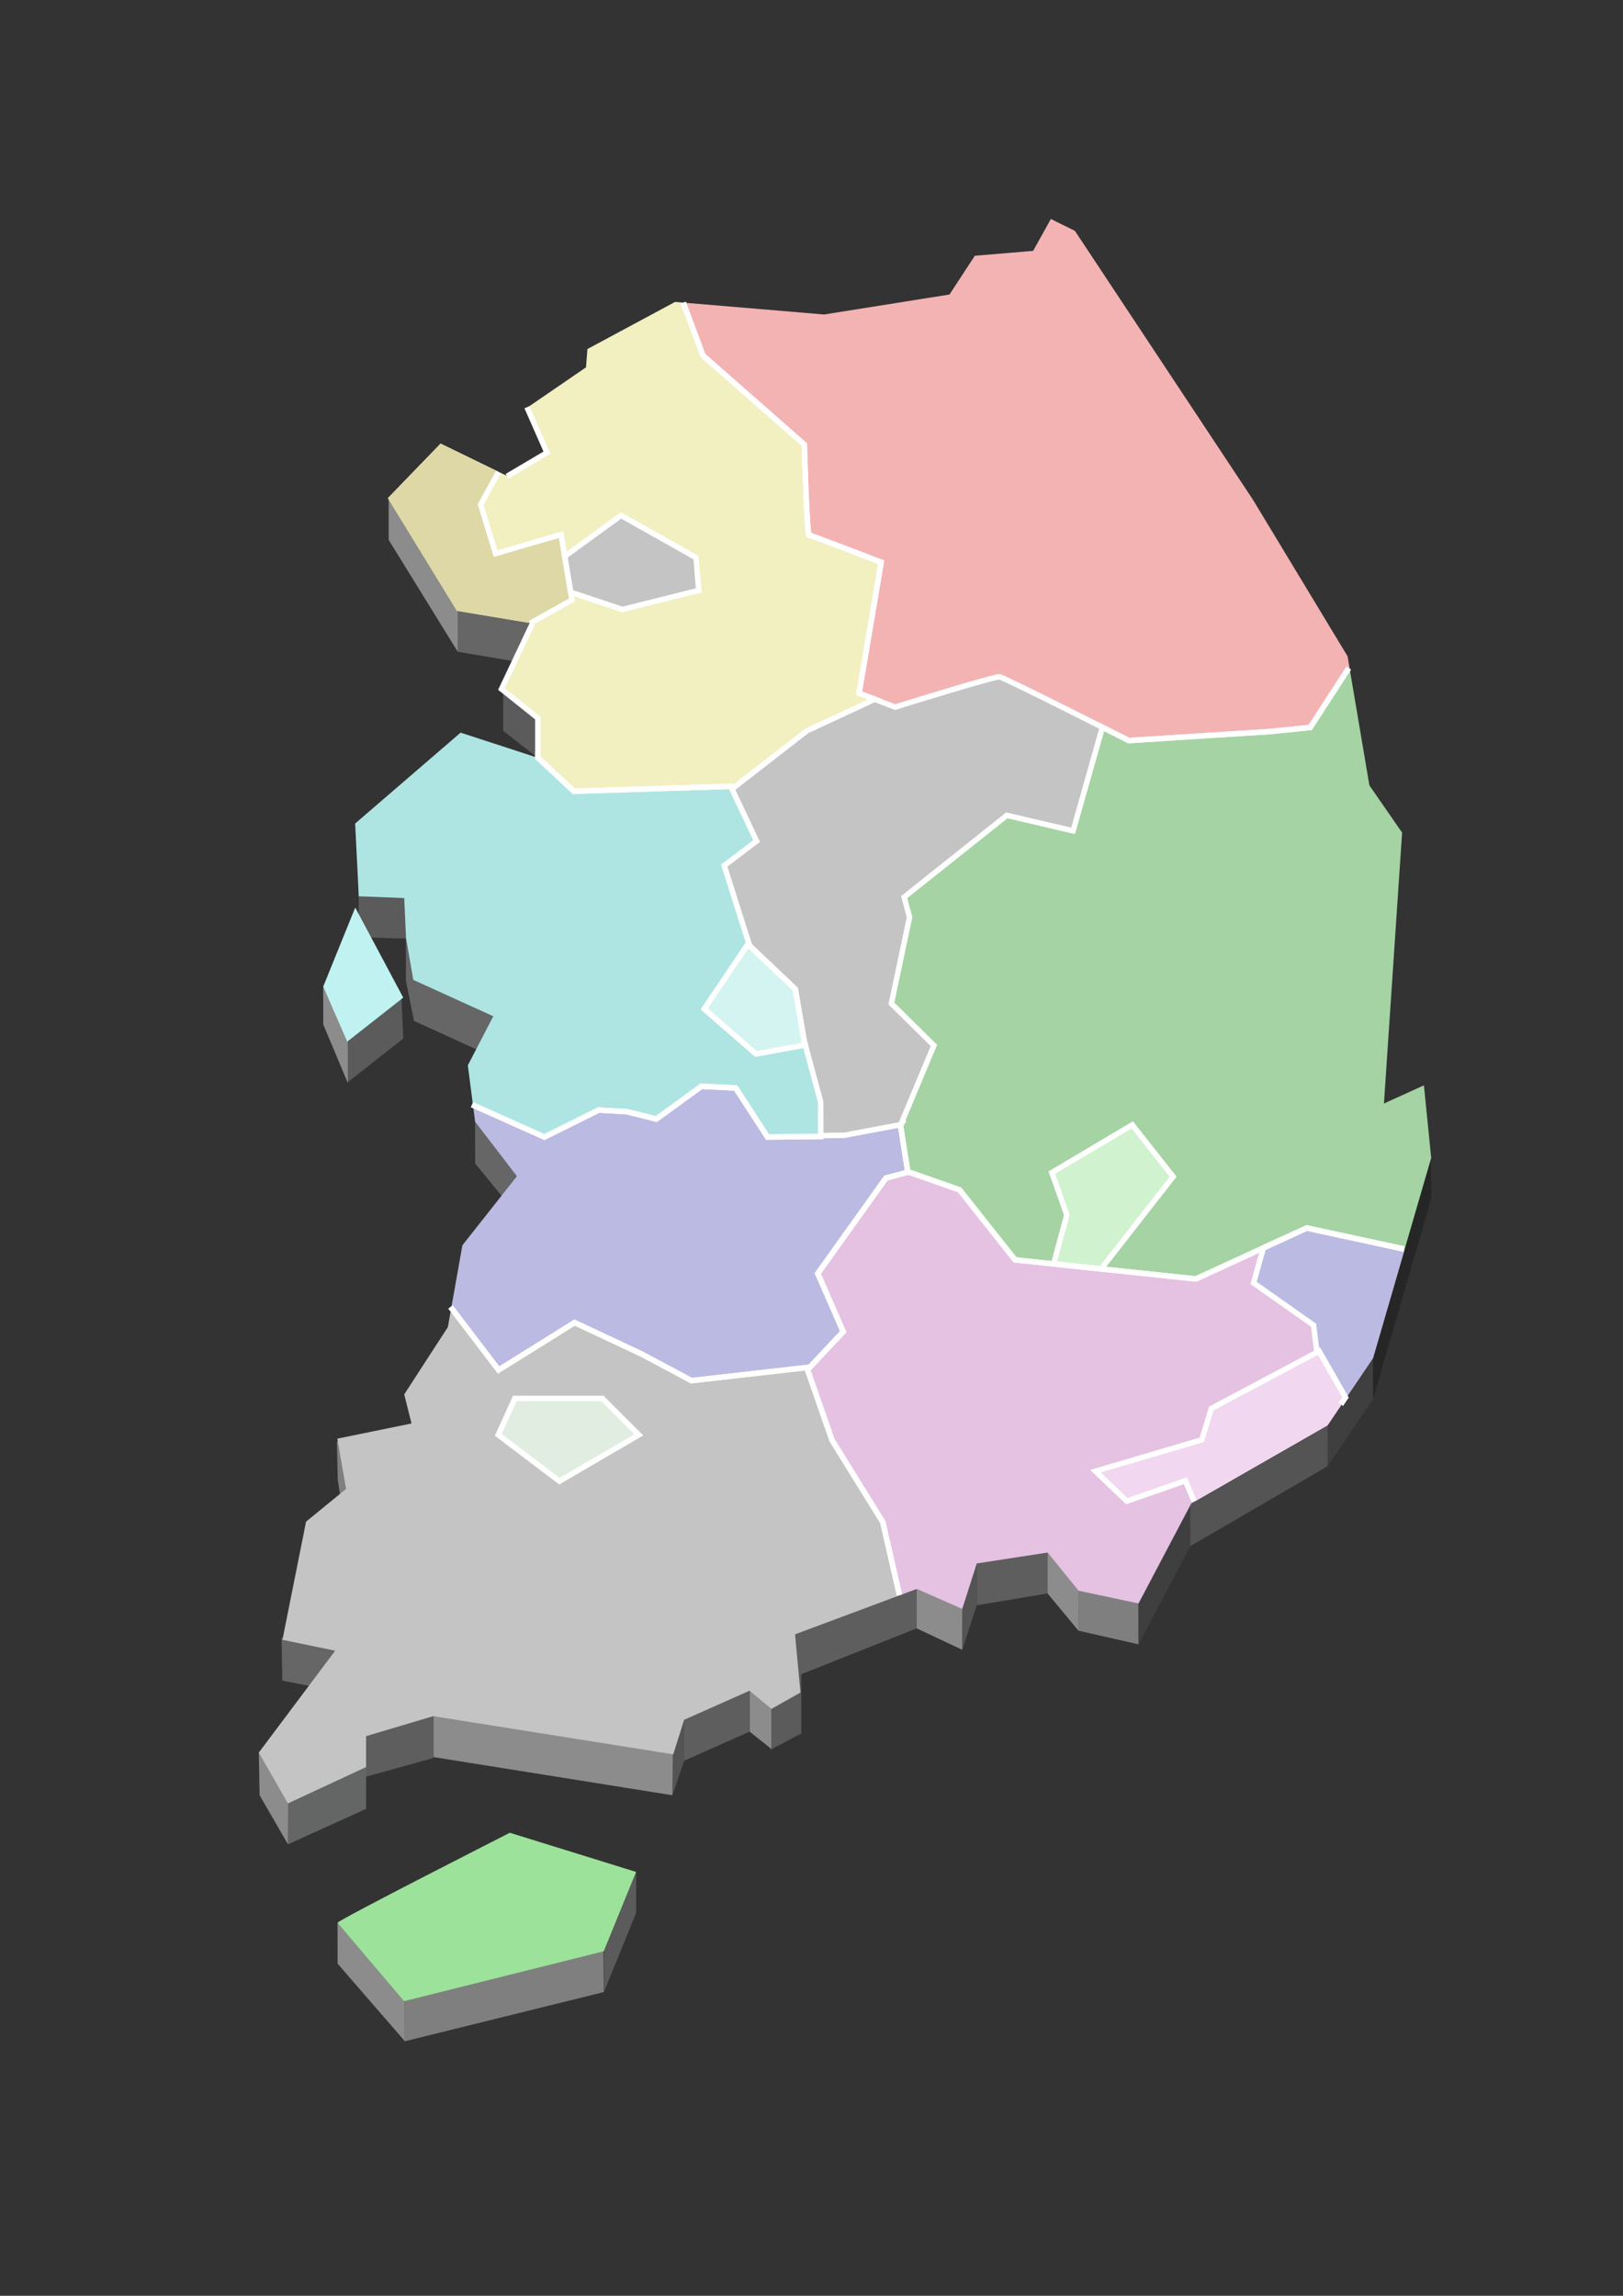 <svg xmlns="http://www.w3.org/2000/svg" viewBox="0 0 595.28 841.89"><rect x="0" y="0" width="595.28" height="841.89" fill="#333333" stroke="none"/><defs><style>.cls-1{fill:#5b5b5b;}.cls-2{fill:#8c8c8c;}.cls-3{fill:#5e5e5e;}.cls-4{fill:#545454;}.cls-5{fill:#666;}.cls-6{fill:#646666;}.cls-7{fill:#7f7f7f;}.cls-8{fill:#3f3f3f;}.cls-9{fill:#262626;}.cls-10{fill:#9ce29a;}.cls-11{fill:#e5c1e2;}.cls-12{fill:#c0f2f2;}.cls-13{fill:#c4c4c4;}.cls-14{fill:#aee5e3;}.cls-15{fill:#bbbae2;}.cls-16{fill:#a5d3a3;}.cls-17{fill:#f4b3b3;}.cls-18{fill:#f2efc0;}.cls-19{fill:#e2ede2;}.cls-20{fill:#d1f2ce;}.cls-21{fill:#d4f4f2;}.cls-22{fill:#ddd8a6;}.cls-23{fill:#f2d7f1;}.cls-24{fill:none;stroke:#fff;stroke-width:2px;}</style></defs><polygon class="cls-1" points="293.89 635.67 282.56 641.67 282.56 588.67 293.89 588.67 293.89 635.67"/><polygon class="cls-2" points="282.89 641.33 274.95 635 274.89 594.33 282.89 594.33 282.89 641.33"/><polygon class="cls-3" points="274.95 635 250.95 645.67 250.66 588.67 274.89 588.33 274.95 635"/><polygon class="cls-4" points="250.95 645.67 246.62 658.33 246.89 601.34 250.89 600.33 250.95 645.67"/><polygon class="cls-2" points="246.62 658.33 158.95 644.33 158.89 614 247.02 613 246.62 658.33"/><polygon class="cls-5" points="192.56 449 174.28 426.67 174.22 396.34 192.22 395.33 192.56 449"/><polygon class="cls-1" points="147.92 380.83 127.38 396.98 126.89 366 147.22 365.33 147.92 380.83"/><polygon class="cls-2" points="127.59 397.17 118.56 375.67 118.55 361.8 127.56 380.67 127.59 397.17"/><polygon class="cls-3" points="158.95 644.67 134.12 651.57 134.56 600.34 158.89 599.34 158.95 644.67"/><polygon class="cls-6" points="134.28 663.33 105.62 676.33 105.56 637 134.22 618 134.28 663.33"/><polygon class="cls-2" points="105.62 676.33 95.22 658.33 94.93 642.67 105.75 646 105.62 676.33"/><polygon class="cls-5" points="126.22 620.67 103.56 616.33 103.26 600.67 127.56 600.67 126.22 620.67"/><polygon class="cls-7" points="125.22 551.33 123.89 542.67 123.56 528.67 132.89 529 125.22 551.33"/><polygon class="cls-3" points="336.56 597 291.23 615 291.23 562 336.56 562 336.56 597"/><polygon class="cls-5" points="180.95 387.67 151.87 374.38 150.93 321.67 197.22 321.67 180.95 387.67"/><polygon class="cls-5" points="151.89 374.67 148.89 359.67 148.89 306.67 151.56 306 151.89 374.67"/><polygon class="cls-1" points="152.56 344.33 131.56 343.67 131.56 303 152.56 309.33 152.56 344.33"/><polygon class="cls-1" points="199.89 280 184.56 268 184.56 252.67 205.56 233.67 199.89 280"/><polygon class="cls-5" points="193.56 243.33 167.89 239 167.89 223.67 201.22 204.67 193.56 243.33"/><polygon class="cls-2" points="167.89 239 142.56 198 142.56 182.67 167.89 171.67 167.89 239"/><polygon class="cls-2" points="352.95 605 336.23 597.14 336.23 544.67 353.23 544.67 352.95 605"/><polygon class="cls-4" points="358.23 588.67 352.95 605 353.04 551.34 358.23 551.34 358.23 588.67"/><polygon class="cls-3" points="384.28 584.33 358.23 588.67 358.23 535.67 384.23 535.67 384.28 584.33"/><polygon class="cls-2" points="395.62 598.08 384.23 584.33 384.23 531.33 395.89 531.33 395.62 598.08"/><polygon class="cls-7" points="417.62 603 395.56 598 395.56 545 417.52 545 417.62 603"/><polygon class="cls-8" points="436.62 567 417.56 603 417.56 550 436.64 550 436.62 567"/><polygon class="cls-4" points="486.95 537.67 436.56 567 436.56 514 487.23 501.67 486.95 537.67"/><polygon class="cls-8" points="503.62 513 486.92 537.7 486.85 485 503.89 485.67 503.62 513"/><polygon class="cls-9" points="525.02 439.38 503.62 513 503.56 460.33 524.68 422.38 525.02 439.38"/><polygon class="cls-7" points="221.48 730.51 148.39 748.58 148.39 712.58 221.31 712.58 221.48 730.51"/><polygon class="cls-2" points="148.48 748.51 123.82 720.09 123.8 705.1 148.31 730.58 148.48 748.51"/><polygon class="cls-1" points="233.33 701.42 221.57 730.34 221.55 715.35 233.31 686.42 233.33 701.42"/><path class="cls-10" d="M123.8,705.09c.36-1.07,63.19-33,63.19-33l46.32,14.36-11.85,29.09-73.25,18.31Z"/><polygon class="cls-11" points="479.6 450.33 438.93 469 372.6 462 352.26 436.33 333.61 429.79 325.26 432 300.26 467 309.6 488.33 296.5 502.3 305.51 528.17 324.1 558.15 330.21 584.92 313.2 591.27 313.2 591.27 336.26 582.67 352.93 590 358.26 573.33 384.26 569.33 395.59 583.33 417.59 588 436.93 551.33 486.93 522.67 503.6 498 515.22 458.04 479.6 450.33"/><polygon class="cls-12" points="130.29 332.81 118.55 361.8 127.36 381.98 147.9 365.84 130.29 332.81"/><path class="cls-13" d="M260.58,277.27l57.22-36.58,60.5-2.82,39.87,31.9s-8,47.84-9.85,47.84-54.87,24.85-54.87,24.85l1.87,40.34-4.37,34L322,423.14l-35.17-.47-38.93-89.59Z"/><polygon class="cls-14" points="301.36 416.76 301.32 404.07 295.32 381.88 292.02 362.7 275.24 346.81 265.94 317.43 277.81 308.43 268.34 288.35 210.78 290.15 197.59 277.86 197.59 278 168.93 268.67 130.26 302 131.59 328.67 148.26 329.33 148.93 344 151.59 359.33 180.93 372.67 171.59 390.67 173.46 405.1 199.99 416.96 219.9 407.08 230.26 407.67 241.06 410.37 257.55 398.37 270.14 398.97 281.83 416.96 301.36 416.76"/><polygon class="cls-15" points="333.26 429.67 330.6 412.67 330.77 412.41 309.93 416.33 301.36 416.43 301.36 416.76 281.83 416.96 270.14 398.97 257.55 398.37 241.06 410.37 230.26 407.67 219.9 407.08 199.99 416.96 173.46 405.1 172.26 395.82 174.26 411.33 189.59 431.33 169.59 456.67 164.26 486.67 165.57 479.29 183.2 502.39 211.08 485 235.36 496.39 253.95 506.29 296.22 501.49 296.5 502.3 309.6 488.33 300.26 467 325.26 432 333.61 429.79 337.64 431.2 337.64 431.2 333.26 429.67"/><path class="cls-16" d="M522.26,398l-14.66,6.67,6.66-99.34-12-17.33-8-47.33L495,245l-14.12,21.76-14.68,1.5-51.87,3.3s-4-2-9.66-4.88l-10.74,38L369.6,299l-37.67,30,2,7.33L327.26,368l15.6,15.38L330.6,412.67l2.66,17,19,6.66L372.6,462l66.33,7,40.67-18.67L515.22,458l9.71-33.37Z"/><path class="cls-17" d="M494.26,240.67,459.6,183.33,394.26,84.67l-8.83-4.37L378.93,92l-21.39,1.79L348.26,108l-46,7.33L250.91,111l7.24,19.42,37.17,32.68s.9,33.27,1.8,33.27,26.38,9.89,26.38,9.89l-8.09,48,13.19,5.09s36.57-11.39,38.37-11.09,47.36,23.39,47.36,23.39l51.87-3.3,14.68-1.5L495,245Z"/><path class="cls-18" d="M323.5,206.21s-25.48-9.89-26.38-9.89-1.8-33.27-1.8-33.27l-37.17-32.68L250.91,111l-3.31-.28L215.45,128l-.52,6.71L193.6,149.33,200.93,166l-14.67,8.67-24.66-12-19.34,20L167.6,224l28,4.67-11.34,24,13.34,10.66v14.53l13.18,12.29,57.56-1.8.53.92L296.26,268l24.92-11.59-5.77-2.23Z"/><polygon class="cls-13" points="324.1 558.15 305.51 528.17 296.22 501.49 253.95 506.29 235.36 496.39 211.08 485 183.2 502.39 165.57 479.29 164.26 486.67 148.26 511.33 150.93 522 123.72 527.57 126.93 546 112.26 558 103.59 601.33 122.93 605.33 94.93 642.67 105.59 661.33 134.26 648 134.26 636.67 158.93 629.33 246.93 643.33 250.93 630.67 274.93 620 282.93 626.67 293.6 620.67 291.6 599.33 330.21 584.92 324.1 558.15"/><polygon class="cls-19" points="189.13 512.83 221.28 512.83 234.63 526.18 205.51 543.17 183.06 526.18 189.13 512.83"/><polygon class="cls-20" points="386.1 430 391.6 445.5 386.77 463.5 404.18 465.33 430.6 431.5 415.6 412.5 386.1 430"/><polygon class="cls-21" points="295.68 383.21 295.32 381.88 292.02 362.7 275.24 346.81 274.91 345.77 258.6 370 277.6 386.5 295.68 383.21"/><polygon class="cls-22" points="182.09 203 176.59 185 183.14 173.15 161.59 162.67 142.26 182.67 167.59 224 194.84 228.54 210.09 220 206.09 196 182.09 203"/><polygon class="cls-13" points="255.6 204.5 228.09 189 207.43 204.03 209.62 217.18 228.59 223.5 256.6 216.5 255.6 204.5"/><polygon class="cls-23" points="438.29 550.55 486.93 522.67 493.83 512.45 484.1 495.5 444.6 516.5 441.1 528 402.1 539.5 413.6 550.5 435.1 543 438.29 550.55"/><path class="cls-15" d="M479.6,450.33l-15.85,7.28c-1.92,6.46-3.65,12.89-3.65,12.89l22,15.5,1.23,9.91.77-.41,9.73,17L492.11,515h0l11.49-17,11.62-40Z"/><polyline class="cls-24" points="514.9 458.04 479.28 450.33 438.61 469 372.28 462 351.94 436.33 333.29 429.79 324.94 432 299.94 467 309.28 488.33 296.18 502.3 305.19 528.17 323.78 558.15 329.9 584.92"/><polyline class="cls-24" points="173.14 405.1 199.67 416.96 219.58 407.08 229.94 407.67 240.74 410.37 257.23 398.37 269.82 398.97 281.51 416.96 301.04 416.76 301 404.07 295 381.88 291.7 362.7 274.92 346.81 265.63 317.43 277.49 308.43 268.02 288.35 210.47 290.15 197.28 277.86 197.28 278"/><polyline class="cls-24" points="165.25 479.29 182.88 502.39 210.76 485 235.04 496.39 253.63 506.29 295.9 501.49 296.18 502.3 309.28 488.33 299.94 467 324.94 432 333.29 429.79 337.33 431.2 337.33 431.2 332.94 429.67 330.28 412.67 330.45 412.41 309.61 416.33 301.04 416.43 301.04 416.76 281.51 416.96 269.82 398.97 257.23 398.37 240.74 410.37 229.94 407.67 219.58 407.08 199.67 416.96 173.14 405.1"/><path class="cls-24" d="M494.68,245l-14.11,21.76-14.69,1.5L414,271.57l-9.66-4.88-10.75,38L369.28,299l-37.67,30,2,7.33L326.94,368l15.6,15.38-12.26,29.29,2.66,17,19,6.66L372.28,462l66.33,7,40.67-18.67L514.9,458"/><path class="cls-24" d="M250.6,111l7.23,19.42L295,163.05s.9,33.27,1.8,33.27,26.38,9.89,26.38,9.89l-8.09,48,13.19,5.09s36.57-11.39,38.37-11.09S414,271.57,414,271.57l51.86-3.3,14.69-1.5L494.68,245"/><polyline class="cls-24" points="193.28 149.33 200.61 166 185.94 174.67"/><path class="cls-24" d="M195.28,228.67l-11.34,24,13.34,10.66v14.53l13.19,12.29,57.55-1.8.53.92L295.94,268l24.92-11.59-5.77-2.23,8.09-48s-25.48-9.89-26.38-9.89-1.8-33.27-1.8-33.27l-37.17-32.68L250.6,111"/><polyline class="cls-24" points="329.9 584.92 323.78 558.15 305.19 528.17 295.9 501.49 253.63 506.29 235.04 496.39 210.76 485 182.88 502.39 165.25 479.29"/><polygon class="cls-24" points="188.81 512.83 220.96 512.83 234.31 526.18 205.19 543.17 182.74 526.18 188.81 512.83"/><polygon class="cls-24" points="385.78 430 391.28 445.5 386.45 463.5 403.86 465.33 430.28 431.5 415.28 412.5 385.78 430"/><polygon class="cls-24" points="295.36 383.21 295 381.88 291.7 362.7 274.92 346.81 274.59 345.77 258.28 370 277.28 386.5 295.36 383.21"/><polyline class="cls-24" points="194.52 228.54 209.78 220 205.78 196 181.78 203 176.28 185 182.82 173.15"/><polygon class="cls-24" points="255.28 204.5 227.78 189 207.12 204.03 209.31 217.18 228.28 223.5 256.28 216.5 255.28 204.5"/><polyline class="cls-24" points="493.51 512.45 483.78 495.5 444.28 516.5 440.78 528 401.78 539.5 413.28 550.5 434.78 543 437.97 550.55"/><path class="cls-24" d="M514.9,458l-35.62-7.71-15.85,7.28c-1.92,6.46-3.65,12.89-3.65,12.89l22,15.5,1.24,9.91.76-.41,9.73,17L491.79,515h0"/></svg>